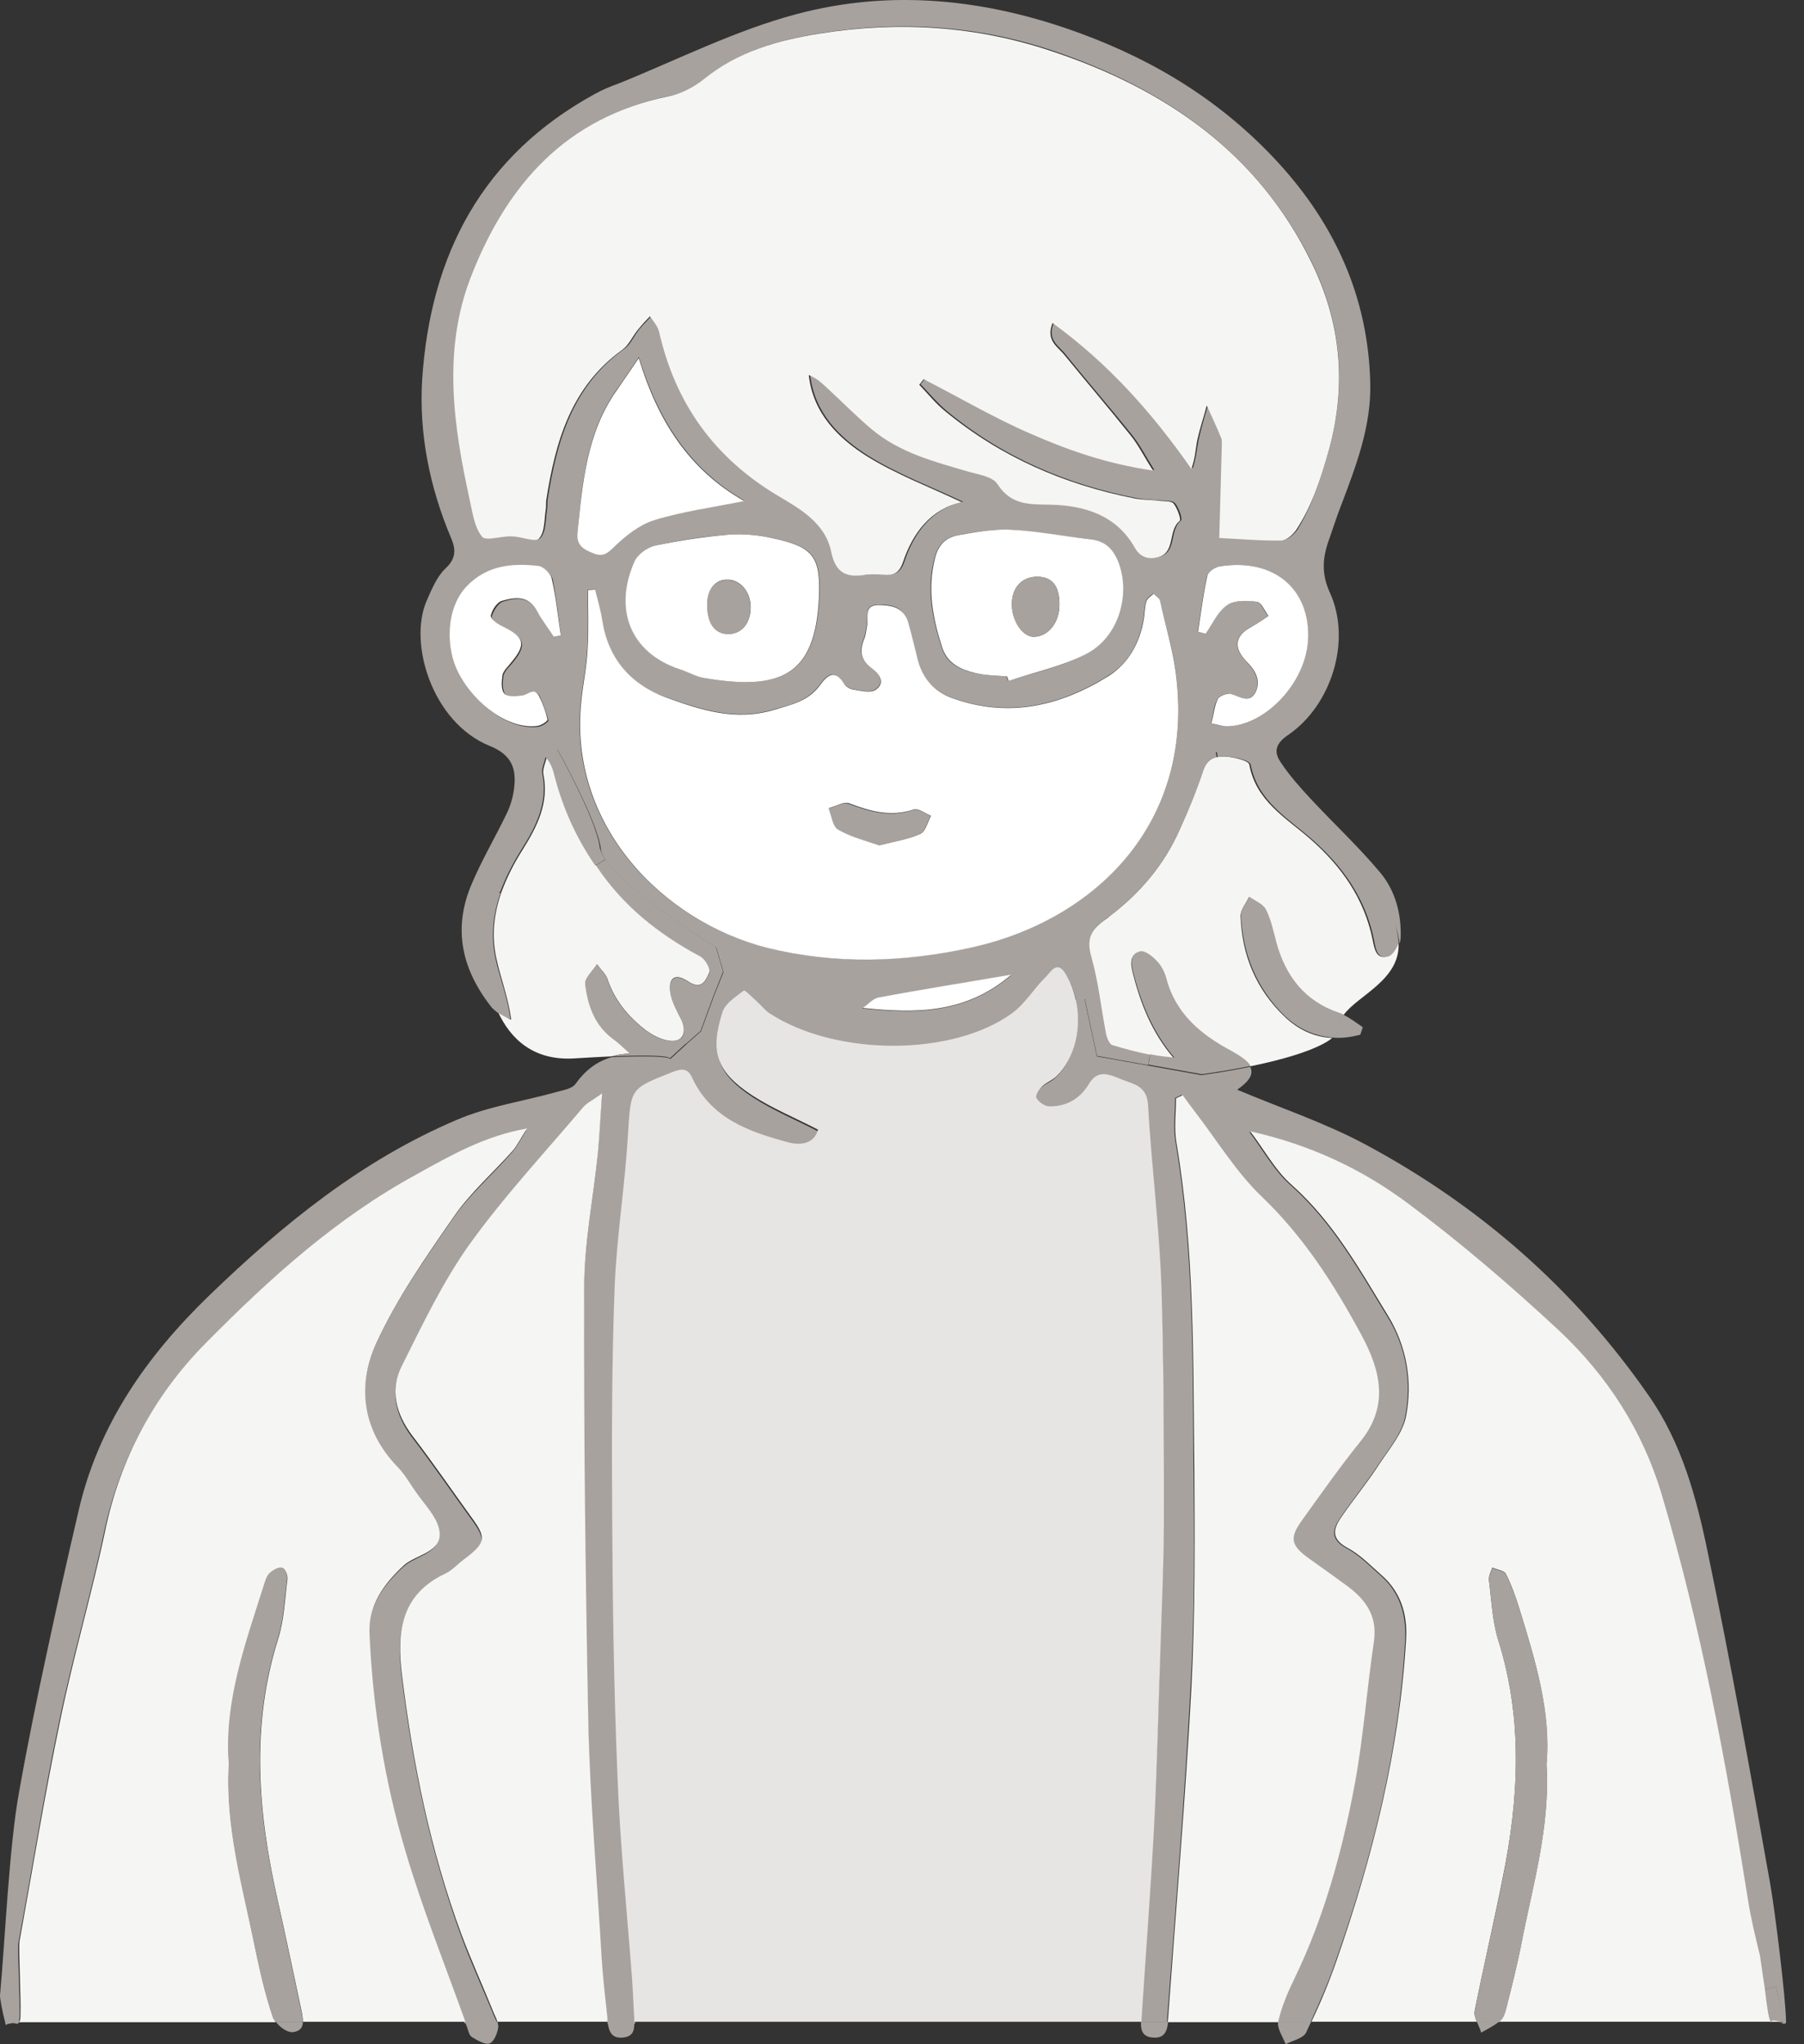 <svg width="45" height="51" viewBox="0 0 45 51" fill="none" xmlns="http://www.w3.org/2000/svg">
<rect x="0" y="0" width="45" height="51" fill="#333333" stroke="none"/>
<path d="M44.303 49.567L44.002 49.629C43.939 49.234 43.887 48.839 43.877 48.787C43.762 48.319 43.648 47.852 43.575 47.373C43.045 43.985 42.411 40.617 41.434 37.311C40.956 35.7 40.072 34.338 38.866 33.205C37.671 32.082 36.423 31.022 35.114 30.045C33.96 29.182 32.66 28.558 31.164 28.236C31.507 28.694 31.787 29.213 32.203 29.577C33.243 30.502 33.898 31.687 34.604 32.841C35.083 33.61 35.218 34.484 35.051 35.346C34.968 35.762 34.646 36.147 34.396 36.521C34.095 36.978 33.742 37.415 33.43 37.872C33.222 38.174 33.191 38.413 33.596 38.631C33.908 38.797 34.168 39.068 34.438 39.307C34.927 39.733 35.083 40.294 35.051 40.928C34.895 43.683 34.23 46.334 33.315 48.933C33.139 49.453 32.92 49.951 32.692 50.45H31.87C31.954 50.076 32.109 49.723 32.276 49.369C33.035 47.831 33.482 46.188 33.783 44.515C34.001 43.34 34.085 42.134 34.261 40.949C34.355 40.294 34.033 39.899 33.565 39.546C33.253 39.317 32.941 39.099 32.629 38.87C32.182 38.527 32.141 38.35 32.453 37.924C32.931 37.259 33.398 36.594 33.908 35.96C34.636 35.055 34.407 34.161 33.929 33.278C33.253 32.041 32.505 30.856 31.465 29.858C30.81 29.234 30.332 28.423 29.771 27.706C29.667 27.581 29.573 27.446 29.48 27.311C29.428 27.342 29.365 27.363 29.313 27.394C29.313 27.758 29.261 28.143 29.324 28.496C29.781 31.199 29.75 33.922 29.771 36.646C29.791 38.455 29.802 40.274 29.698 42.072C29.552 44.837 29.324 47.592 29.116 50.346C29.116 50.378 29.116 50.409 29.105 50.44H28.461C28.461 50.388 28.471 50.326 28.471 50.274C28.575 48.662 28.7 47.051 28.783 45.45C28.856 43.995 28.897 42.529 28.939 41.064C28.97 40.003 29.022 38.953 29.022 37.904C29.022 35.97 29.033 34.047 28.96 32.114C28.908 30.606 28.71 29.099 28.627 27.592C28.596 27.082 28.253 27.061 27.931 26.937C27.629 26.812 27.359 26.698 27.13 27.093C26.922 27.436 26.579 27.633 26.163 27.623C26.049 27.623 25.914 27.519 25.841 27.415C25.81 27.373 25.904 27.207 25.976 27.134C26.08 27.03 26.226 26.989 26.33 26.885C26.808 26.438 26.985 25.648 26.818 24.941L27.047 24.889L27.359 26.355L28.638 26.583L29.968 26.822C29.968 26.822 30.529 26.75 31.184 26.614C31.278 26.791 31.174 26.968 30.862 27.186C31.891 27.623 33.014 27.997 34.033 28.538C36.891 30.066 39.282 32.155 41.132 34.827C41.954 36.001 42.328 37.394 42.609 38.777C43.18 41.511 43.669 44.255 44.157 46.999C44.261 47.561 44.552 49.879 44.552 50.45C44.552 50.502 44.49 50.492 44.407 50.471H44.469L44.303 49.567Z" fill="#A8A29E"/>
<path d="M44.303 49.565L44.48 50.449H44.418C44.324 50.428 44.21 50.397 44.179 50.449H44.168C44.127 50.376 44.065 50.002 44.002 49.627L44.303 49.565Z" fill="#A8A29E"/>
<path d="M44.415 50.439H44.176C44.207 50.387 44.321 50.418 44.415 50.439Z" fill="white"/>
<path d="M44.175 50.438C44.175 50.447 44.175 50.447 44.175 50.438C44.165 50.447 44.165 50.447 44.175 50.438Z" fill="#A8A29E"/>
<path d="M44.169 50.438H37.391C37.401 50.428 37.422 50.418 37.432 50.397C37.516 50.324 37.547 50.189 37.578 50.075C37.713 49.545 37.848 49.014 37.952 48.474C38.233 47.019 38.669 45.584 38.576 44.014C38.69 42.705 38.295 41.416 37.9 40.137C37.807 39.836 37.703 39.544 37.568 39.274C37.526 39.181 37.339 39.16 37.225 39.108C37.193 39.212 37.131 39.316 37.141 39.42C37.204 39.919 37.225 40.428 37.37 40.906C37.994 42.881 37.89 44.867 37.484 46.852C37.266 47.954 37.006 49.056 36.788 50.158C36.767 50.241 36.798 50.345 36.84 50.438H32.713C32.952 49.94 33.16 49.43 33.337 48.921C34.241 46.322 34.907 43.682 35.073 40.917C35.114 40.282 34.948 39.721 34.459 39.295C34.189 39.056 33.929 38.786 33.617 38.619C33.212 38.401 33.243 38.162 33.451 37.861C33.763 37.403 34.117 36.977 34.418 36.509C34.667 36.135 34.99 35.75 35.073 35.334C35.239 34.472 35.094 33.599 34.626 32.829C33.919 31.675 33.264 30.49 32.225 29.565C31.809 29.201 31.528 28.671 31.185 28.224C32.682 28.557 33.981 29.17 35.135 30.033C36.445 31.01 37.692 32.081 38.888 33.193C40.094 34.326 40.977 35.688 41.455 37.299C42.432 40.594 43.056 43.962 43.597 47.362C43.67 47.84 43.784 48.307 43.898 48.775C43.909 48.817 43.961 49.222 44.023 49.617C44.065 50.002 44.127 50.376 44.169 50.438Z" fill="#F5F5F4"/>
<path d="M37.902 40.148C38.297 41.427 38.703 42.716 38.578 44.026C38.672 45.595 38.235 47.03 37.954 48.485C37.85 49.026 37.705 49.556 37.58 50.086C37.549 50.2 37.518 50.336 37.434 50.408C37.424 50.419 37.403 50.429 37.393 50.45H36.842C36.8 50.346 36.769 50.252 36.79 50.169C36.998 49.067 37.268 47.965 37.486 46.864C37.882 44.868 37.996 42.893 37.372 40.918C37.227 40.45 37.206 39.93 37.143 39.431C37.133 39.338 37.195 39.223 37.227 39.119C37.341 39.171 37.528 39.192 37.57 39.286C37.705 39.556 37.809 39.847 37.902 40.148Z" fill="#A8A29E"/>
<path d="M36.843 50.438H37.394C37.258 50.542 37.102 50.625 36.947 50.709C36.926 50.625 36.874 50.532 36.843 50.438Z" fill="#A8A29E"/>
<path d="M0.126 50.439C0.074 50.252 -0.01 49.836 0.001 49.774C0.126 48.412 0.23 46.032 0.479 44.691C0.687 43.516 0.926 42.352 1.176 41.198C1.425 40.033 1.685 38.869 1.955 37.715C2.444 35.564 3.65 33.838 5.219 32.32C7.059 30.543 9.024 28.942 11.404 27.934C12.184 27.601 13.047 27.476 13.868 27.248C14.045 27.196 14.273 27.164 14.357 27.04C14.596 26.707 14.887 26.478 15.261 26.374C16.799 26.312 16.716 26.426 16.716 26.426L17.122 26.052L17.485 25.73L17.818 24.826L18.047 24.254L17.87 23.64C17.87 23.64 15.646 22.258 15.105 21.457C15.043 21.364 15.001 21.27 14.991 21.198C14.918 20.501 13.909 18.703 13.909 18.703L13.421 18.651C13.421 18.651 12.88 21.011 12.444 22.279C12.288 22.736 12.142 23.048 12.038 23.058C12.038 23.058 11.966 24.295 12.423 25.273C12.371 25.231 12.319 25.189 12.277 25.148C11.529 24.212 11.28 23.183 11.768 22.05C12.018 21.457 12.35 20.896 12.631 20.314C12.725 20.127 12.787 19.919 12.818 19.711C12.891 19.202 12.787 18.838 12.215 18.609C10.781 18.027 10.178 16.042 10.646 14.981C10.77 14.701 10.895 14.389 11.113 14.181C11.383 13.931 11.373 13.703 11.248 13.412C10.718 12.154 10.448 10.823 10.531 9.462C10.739 6.353 12.028 3.879 14.845 2.341C15.032 2.237 15.23 2.154 15.438 2.081C16.903 1.489 18.338 0.761 19.855 0.356C22.226 -0.279 24.596 -0.029 26.924 0.823C28.858 1.53 30.521 2.57 31.893 4.067C33.307 5.615 34.128 7.424 34.18 9.545C34.211 10.626 33.827 11.624 33.452 12.611C33.338 12.902 33.244 13.204 33.14 13.495C32.984 13.942 32.964 14.337 33.182 14.805C33.712 15.99 33.213 17.59 32.142 18.329C31.831 18.537 31.758 18.744 31.945 19.015C32.163 19.347 32.434 19.649 32.704 19.94C33.276 20.553 33.889 21.125 34.429 21.769C34.804 22.216 34.96 22.799 34.939 23.391C34.939 23.433 34.928 23.495 34.908 23.547C34.897 23.391 34.856 23.225 34.783 23.038C34.138 21.499 32.361 20.273 32.142 20.033C31.924 19.784 31.28 18.557 31.28 18.557L30.344 18.765L29.907 18.859C29.907 18.859 29.117 21.499 27.641 22.788C27.371 23.027 27.07 23.214 26.747 23.339L27.08 24.919L26.851 24.971C26.799 24.753 26.716 24.535 26.602 24.347C26.384 23.994 26.228 24.306 26.113 24.42C25.812 24.711 25.594 25.096 25.261 25.335C23.774 26.406 20.885 26.426 19.221 25.335C19.107 25.262 19.014 25.137 18.91 25.044C18.795 24.94 18.608 24.742 18.577 24.763C18.379 24.909 18.109 25.075 18.047 25.293C17.724 26.302 17.891 26.79 18.774 27.372C19.284 27.705 19.866 27.944 20.427 28.235C20.334 28.578 20.011 28.64 19.668 28.547C18.702 28.287 17.776 27.954 17.298 26.956C17.184 26.707 17.049 26.697 16.789 26.801C15.729 27.216 15.76 27.196 15.687 28.349C15.614 29.618 15.396 30.875 15.354 32.144C15.282 34.025 15.271 35.907 15.292 37.788C15.313 39.992 15.344 42.206 15.427 44.41C15.5 46.094 15.666 47.767 15.791 49.451C15.812 49.763 15.822 50.075 15.843 50.387C15.843 50.418 15.843 50.449 15.843 50.491H15.157C15.157 50.46 15.146 50.429 15.146 50.397C15.095 49.898 15.032 49.389 15.001 48.89C14.876 46.915 14.71 44.95 14.668 42.975C14.585 39.389 14.544 35.792 14.564 32.196C14.564 31.073 14.793 29.95 14.907 28.817C14.949 28.37 14.97 27.913 15.011 27.32C14.772 27.497 14.627 27.559 14.533 27.674C13.566 28.807 12.548 29.909 11.685 31.114C11.02 32.04 10.531 33.09 10.022 34.108C9.72 34.722 9.866 35.314 10.282 35.865C10.791 36.53 11.269 37.227 11.758 37.903C12.132 38.412 12.111 38.537 11.571 38.942C11.415 39.056 11.28 39.223 11.113 39.295C9.97 39.815 9.887 40.792 10.022 41.853C10.292 44.046 10.739 46.208 11.498 48.287C11.737 48.942 12.028 49.576 12.288 50.21C12.319 50.304 12.381 50.397 12.402 50.48H11.591C11.082 49.067 10.51 47.663 10.095 46.219C9.575 44.462 9.284 42.653 9.201 40.824C9.169 40.096 9.544 39.566 10.063 39.088C10.365 38.807 10.999 38.755 10.947 38.256C10.905 37.892 10.552 37.559 10.323 37.216C10.188 37.019 10.063 36.801 9.897 36.634C9.024 35.73 8.899 34.618 9.367 33.557C9.876 32.435 10.594 31.416 11.3 30.397C11.716 29.794 12.288 29.306 12.776 28.744C12.901 28.599 12.984 28.433 13.13 28.194C12.07 28.391 11.217 28.869 10.365 29.337C8.359 30.428 6.675 31.946 5.094 33.557C3.816 34.867 2.974 36.437 2.589 38.256C2.257 39.826 1.799 41.374 1.477 42.944C1.092 44.784 0.801 46.634 0.458 48.474C0.427 48.62 0.531 50.335 0.469 50.46C0.458 50.47 0.458 50.481 0.437 50.491L0.126 50.439ZM33.151 11.218C33.608 9.576 33.442 7.996 32.704 6.509C31.363 3.807 29.066 2.216 26.28 1.27C24.409 0.636 22.465 0.511 20.5 0.823C19.44 0.99 18.442 1.27 17.589 1.967C17.34 2.164 17.018 2.331 16.706 2.393C14.149 2.913 12.662 4.597 11.778 6.904C11.072 8.734 11.342 10.595 11.747 12.445C11.82 12.767 11.872 13.142 12.059 13.38C12.153 13.495 12.548 13.36 12.808 13.37C13.047 13.38 13.4 13.526 13.483 13.422C13.629 13.256 13.608 12.934 13.65 12.684C13.66 12.611 13.65 12.539 13.66 12.466C13.889 11.011 14.273 9.638 15.562 8.713C15.729 8.599 15.812 8.381 15.947 8.214C16.041 8.1 16.155 7.996 16.248 7.882C16.321 8.017 16.446 8.141 16.477 8.277C16.883 10.054 17.849 11.416 19.429 12.351C19.991 12.684 20.614 13.037 20.77 13.765C20.864 14.243 21.113 14.399 21.571 14.337C21.737 14.316 21.914 14.316 22.08 14.326C22.329 14.347 22.465 14.285 22.558 14.015C22.808 13.266 23.265 12.684 24.024 12.518C23.234 12.143 22.402 11.832 21.664 11.374C20.937 10.917 20.313 10.293 20.209 9.347C20.406 9.42 20.531 9.545 20.666 9.669C21.03 10.012 21.394 10.366 21.779 10.699C22.475 11.291 23.348 11.499 24.201 11.759C24.45 11.832 24.804 11.884 24.918 12.071C25.25 12.601 25.718 12.559 26.238 12.58C27.09 12.601 27.87 12.84 28.328 13.63C28.483 13.9 28.681 13.952 28.92 13.89C29.367 13.776 29.159 13.225 29.461 12.986C29.502 12.944 29.409 12.674 29.315 12.559C29.263 12.487 29.097 12.497 28.982 12.487C28.764 12.466 28.546 12.466 28.338 12.424C26.591 12.081 25.001 11.395 23.629 10.262C23.39 10.065 23.182 9.815 22.964 9.586C23.005 9.534 23.036 9.493 23.078 9.451C23.962 9.909 24.835 10.418 25.75 10.813C26.675 11.218 27.641 11.551 28.795 11.728C28.556 11.343 28.421 11.073 28.224 10.834C27.683 10.158 27.111 9.503 26.571 8.828C26.415 8.63 26.103 8.474 26.29 8.048C27.693 9.067 28.795 10.304 29.752 11.686C29.845 11.405 29.856 11.166 29.907 10.938C29.97 10.657 30.053 10.376 30.136 10.106C30.261 10.376 30.386 10.647 30.5 10.927C30.521 10.99 30.511 11.073 30.511 11.146C30.49 11.904 30.469 12.663 30.448 13.412C30.926 13.432 31.456 13.474 31.997 13.474C32.122 13.474 32.288 13.329 32.371 13.204C32.735 12.601 32.953 11.925 33.151 11.218ZM32.621 15.959C32.683 14.732 31.82 13.911 30.417 14.129C30.303 14.15 30.126 14.274 30.105 14.379C30.001 14.836 29.949 15.304 29.876 15.761C29.939 15.782 30.001 15.792 30.064 15.813C30.24 15.563 30.375 15.262 30.604 15.096C30.791 14.971 31.103 14.981 31.342 15.013C31.456 15.023 31.529 15.241 31.633 15.366C31.488 15.46 31.352 15.574 31.197 15.647C30.802 15.855 30.75 16.156 31.082 16.499C31.3 16.728 31.456 16.988 31.311 17.268C31.155 17.57 30.916 17.372 30.687 17.31C30.594 17.279 30.407 17.362 30.365 17.445C30.271 17.632 30.261 17.84 30.209 18.048C30.334 18.079 30.469 18.121 30.594 18.121C31.571 18.11 32.569 17.029 32.621 15.959ZM24.232 23.63C27.298 22.954 29.845 20.532 29.325 16.738C29.242 16.146 29.066 15.563 28.93 14.992C28.91 14.919 28.816 14.867 28.764 14.805C28.702 14.867 28.608 14.919 28.587 14.992C28.546 15.127 28.546 15.272 28.525 15.418C28.431 16.021 28.151 16.551 27.652 16.852C26.446 17.611 25.136 17.913 23.733 17.403C23.296 17.247 23.016 16.936 22.891 16.478C22.808 16.156 22.735 15.823 22.641 15.501C22.527 15.127 22.215 15.075 21.893 15.085C21.54 15.096 21.664 15.376 21.623 15.574C21.602 15.688 21.591 15.813 21.55 15.927C21.425 16.229 21.456 16.457 21.737 16.665C21.893 16.78 22.101 17.008 21.841 17.195C21.716 17.289 21.467 17.227 21.28 17.195C21.197 17.185 21.093 17.112 21.041 17.04C20.812 16.665 20.614 16.852 20.448 17.081C20.157 17.487 19.731 17.58 19.284 17.705C18.327 17.986 17.475 17.695 16.612 17.393C15.697 17.071 15.157 16.426 15.011 15.449C14.97 15.2 14.897 14.95 14.835 14.701C14.772 14.701 14.72 14.711 14.658 14.711C14.658 15.21 14.679 15.699 14.648 16.198C14.627 16.624 14.533 17.05 14.492 17.476C14.149 20.553 16.498 22.986 19.138 23.64C20.833 24.067 22.548 24.004 24.232 23.63ZM27.09 16.312C27.933 15.875 28.172 14.805 27.901 14.067C27.777 13.724 27.579 13.495 27.184 13.453C26.519 13.391 25.854 13.256 25.188 13.214C24.762 13.193 24.325 13.277 23.899 13.349C23.608 13.401 23.411 13.557 23.317 13.9C23.099 14.69 23.255 15.428 23.494 16.166C23.619 16.561 23.951 16.707 24.315 16.79C24.575 16.852 24.845 16.852 25.105 16.873C25.115 16.915 25.136 16.956 25.147 16.988C25.802 16.78 26.488 16.634 27.09 16.312ZM25.23 24.327C24.024 24.535 22.964 24.701 21.914 24.898C21.768 24.93 21.643 25.065 21.508 25.158C22.828 25.293 24.066 25.314 25.23 24.327ZM20.438 14.919C20.479 13.89 20.313 13.651 19.315 13.432C18.941 13.349 18.556 13.308 18.172 13.339C17.569 13.38 16.966 13.474 16.363 13.609C16.165 13.651 15.916 13.817 15.843 13.994C15.313 15.168 15.708 16.291 16.966 16.697C17.174 16.759 17.371 16.884 17.579 16.915C19.492 17.237 20.344 16.852 20.438 14.919ZM16.321 12.965C17.018 12.757 17.756 12.653 18.567 12.487C17.163 11.686 16.404 10.428 15.937 8.911C15.718 9.233 15.562 9.472 15.396 9.701C14.637 10.771 14.523 12.019 14.409 13.266C14.377 13.578 14.554 13.682 14.793 13.776C15.032 13.869 15.146 13.786 15.334 13.609C15.614 13.349 15.957 13.079 16.321 12.965ZM13.816 15.886C13.878 15.875 13.93 15.865 13.993 15.855C13.93 15.387 13.878 14.909 13.785 14.451C13.754 14.326 13.577 14.15 13.452 14.139C12.797 14.067 12.174 14.119 11.664 14.649C11.124 15.21 11.134 16.198 11.456 16.8C11.893 17.642 12.756 18.225 13.431 18.131C13.525 18.121 13.681 18.006 13.681 17.975C13.629 17.778 13.556 17.58 13.473 17.393C13.359 17.144 13.203 17.341 13.057 17.372C12.912 17.393 12.683 17.414 12.61 17.331C12.527 17.227 12.537 17.019 12.558 16.863C12.579 16.759 12.672 16.665 12.756 16.572C13.161 16.094 13.109 15.917 12.537 15.636C12.423 15.584 12.246 15.439 12.267 15.376C12.309 15.241 12.423 15.054 12.537 15.013C12.86 14.909 13.203 14.867 13.421 15.262C13.514 15.47 13.67 15.678 13.816 15.886Z" fill="#A8A29E"/>
<path d="M34.886 23.516C34.938 24.451 33.857 24.836 33.514 25.325C33.472 25.304 33.43 25.283 33.389 25.273C32.536 24.981 32.069 24.358 31.829 23.526C31.746 23.245 31.694 22.954 31.57 22.705C31.497 22.559 31.299 22.487 31.154 22.383C31.081 22.539 30.946 22.695 30.946 22.85C30.977 23.828 31.331 24.68 32.037 25.356C32.391 25.699 32.796 25.875 33.233 25.896C32.859 26.198 31.954 26.447 31.185 26.603C31.123 26.489 30.967 26.374 30.728 26.239C29.969 25.834 29.324 25.314 29.085 24.43C29.044 24.275 28.96 24.108 28.846 23.994C28.732 23.88 28.545 23.724 28.43 23.755C28.191 23.817 28.191 24.004 28.254 24.264C28.451 25.044 28.732 25.761 29.283 26.405C29.075 26.385 28.877 26.354 28.68 26.322C28.358 26.26 28.046 26.177 27.734 26.083C27.661 26.062 27.599 25.907 27.578 25.803C27.453 25.169 27.391 24.514 27.214 23.9C27.089 23.464 27.172 23.235 27.536 22.965C27.578 22.934 27.63 22.902 27.672 22.861C28.43 22.289 29.044 21.572 29.428 20.688C29.646 20.21 29.844 19.721 30.01 19.223C30.083 19.015 30.198 18.921 30.343 18.89C30.437 18.869 30.541 18.869 30.634 18.88C30.821 18.9 31.154 18.983 31.164 19.077C31.331 19.992 32.089 20.408 32.692 20.938C33.472 21.624 34.033 22.424 34.241 23.453C34.283 23.672 34.335 23.942 34.605 23.859C34.73 23.828 34.834 23.661 34.886 23.516Z" fill="#F5F5F4"/>
<path d="M34.888 23.516C34.836 23.672 34.732 23.828 34.639 23.859C34.358 23.942 34.316 23.682 34.275 23.453C34.067 22.424 33.505 21.624 32.726 20.938C32.123 20.408 31.374 19.992 31.198 19.077C31.177 18.973 30.855 18.901 30.668 18.88C30.564 18.869 30.46 18.869 30.377 18.89L30.345 18.724L31.281 18.516C31.281 18.516 31.925 19.742 32.144 19.992C32.362 20.241 34.139 21.468 34.784 22.996C34.836 23.183 34.878 23.36 34.888 23.516Z" fill="#A8A29E"/>
<path d="M33.576 39.544C34.044 39.887 34.366 40.292 34.273 40.947C34.096 42.132 34.013 43.328 33.794 44.513C33.483 46.187 33.036 47.829 32.287 49.367C32.121 49.71 31.965 50.074 31.882 50.449H29.127C29.127 50.417 29.137 50.386 29.137 50.355C29.335 47.6 29.574 44.835 29.72 42.081C29.813 40.272 29.803 38.463 29.792 36.654C29.761 33.931 29.803 31.207 29.345 28.505C29.283 28.141 29.335 27.766 29.335 27.403C29.387 27.371 29.449 27.351 29.501 27.32C29.595 27.455 29.688 27.579 29.792 27.715C30.354 28.442 30.832 29.242 31.487 29.866C32.526 30.864 33.275 32.039 33.95 33.286C34.429 34.17 34.668 35.064 33.93 35.968C33.42 36.602 32.953 37.267 32.474 37.933C32.163 38.369 32.194 38.546 32.651 38.879C32.953 39.097 33.264 39.315 33.576 39.544Z" fill="#F5F5F4"/>
<path d="M33.994 25.627C33.973 25.689 33.952 25.751 33.932 25.814C33.693 25.876 33.464 25.907 33.235 25.886C33.349 25.793 33.401 25.699 33.401 25.606C33.401 25.502 33.443 25.408 33.505 25.315C33.682 25.398 33.838 25.523 33.994 25.627Z" fill="#A8A29E"/>
<path d="M33.389 25.262C33.431 25.272 33.472 25.293 33.514 25.313C33.452 25.407 33.41 25.501 33.41 25.605C33.41 25.709 33.348 25.802 33.244 25.885C32.807 25.854 32.392 25.677 32.048 25.345C31.352 24.669 30.998 23.806 30.957 22.839C30.947 22.683 31.092 22.528 31.165 22.372C31.31 22.476 31.508 22.548 31.581 22.694C31.705 22.943 31.768 23.234 31.84 23.515C32.069 24.347 32.537 24.97 33.389 25.262Z" fill="#A8A29E"/>
<path d="M32.701 6.52C33.439 8.007 33.605 9.576 33.148 11.229C32.95 11.936 32.732 12.612 32.337 13.215C32.254 13.339 32.088 13.485 31.963 13.485C31.422 13.495 30.892 13.443 30.414 13.422C30.435 12.674 30.456 11.915 30.476 11.156C30.476 11.084 30.487 11.001 30.466 10.938C30.352 10.658 30.227 10.387 30.102 10.117C30.029 10.398 29.936 10.668 29.873 10.948C29.822 11.177 29.822 11.416 29.718 11.697C28.751 10.314 27.659 9.077 26.256 8.059C26.079 8.485 26.381 8.651 26.537 8.838C27.088 9.514 27.649 10.169 28.189 10.845C28.387 11.084 28.522 11.364 28.761 11.739C27.607 11.572 26.641 11.229 25.715 10.824C24.801 10.429 23.938 9.919 23.044 9.462C23.002 9.504 22.971 9.556 22.93 9.597C23.148 9.826 23.345 10.075 23.595 10.273C24.977 11.406 26.557 12.092 28.304 12.435C28.512 12.477 28.73 12.466 28.948 12.497C29.063 12.508 29.229 12.497 29.281 12.57C29.375 12.695 29.468 12.965 29.427 12.996C29.125 13.235 29.333 13.786 28.886 13.901C28.647 13.963 28.439 13.911 28.293 13.641C27.836 12.851 27.056 12.612 26.204 12.591C25.695 12.581 25.227 12.612 24.884 12.082C24.77 11.895 24.426 11.842 24.167 11.77C23.314 11.52 22.451 11.302 21.744 10.709C21.36 10.387 21.006 10.023 20.632 9.68C20.497 9.556 20.372 9.431 20.175 9.358C20.279 10.304 20.902 10.928 21.63 11.385C22.368 11.842 23.2 12.154 23.99 12.529C23.231 12.695 22.774 13.277 22.524 14.025C22.431 14.296 22.295 14.358 22.046 14.337C21.88 14.327 21.703 14.316 21.537 14.348C21.079 14.41 20.84 14.264 20.736 13.776C20.591 13.048 19.957 12.695 19.395 12.362C17.815 11.416 16.848 10.065 16.443 8.287C16.412 8.142 16.297 8.017 16.214 7.892C16.11 7.996 16.006 8.111 15.913 8.225C15.778 8.391 15.684 8.61 15.528 8.724C14.239 9.649 13.855 11.021 13.626 12.477C13.616 12.549 13.626 12.622 13.616 12.695C13.574 12.955 13.595 13.267 13.449 13.433C13.366 13.537 13.013 13.391 12.774 13.381C12.514 13.371 12.119 13.506 12.025 13.391C11.828 13.142 11.786 12.778 11.713 12.456C11.308 10.605 11.038 8.734 11.744 6.915C12.638 4.608 14.125 2.924 16.672 2.404C16.984 2.341 17.306 2.175 17.555 1.978C18.408 1.281 19.416 1 20.466 0.834C22.431 0.522 24.364 0.647 26.246 1.281C29.063 2.217 31.37 3.807 32.701 6.52Z" fill="#F5F5F4"/>
<path d="M31.883 50.438H32.705C32.663 50.532 32.621 50.615 32.58 50.709C32.507 50.854 32.247 50.906 32.07 50.999C31.998 50.812 31.852 50.605 31.883 50.438Z" fill="#A8A29E"/>
<path d="M30.425 14.129C31.828 13.911 32.691 14.742 32.628 15.959C32.576 17.029 31.568 18.11 30.601 18.121C30.477 18.121 30.341 18.069 30.217 18.048C30.269 17.851 30.29 17.632 30.373 17.445C30.414 17.362 30.601 17.289 30.695 17.31C30.924 17.372 31.163 17.57 31.319 17.268C31.464 16.977 31.308 16.718 31.09 16.499C30.757 16.156 30.809 15.855 31.204 15.647C31.36 15.564 31.495 15.46 31.641 15.366C31.547 15.242 31.464 15.023 31.35 15.013C31.111 14.982 30.788 14.971 30.612 15.096C30.373 15.262 30.248 15.564 30.071 15.813C30.009 15.792 29.946 15.782 29.884 15.761C29.957 15.304 30.009 14.836 30.113 14.379C30.123 14.275 30.3 14.15 30.425 14.129Z" fill="white"/>
<path d="M30.737 26.229C30.976 26.364 31.132 26.478 31.195 26.593C30.529 26.728 29.978 26.8 29.978 26.8L28.648 26.561L28.689 26.301C28.887 26.343 29.084 26.364 29.292 26.385C28.741 25.73 28.461 25.012 28.263 24.243C28.201 23.973 28.201 23.796 28.44 23.734C28.554 23.703 28.752 23.859 28.856 23.973C28.97 24.087 29.053 24.254 29.095 24.41C29.334 25.314 29.978 25.823 30.737 26.229Z" fill="#A8A29E"/>
<path d="M30.318 18.723L30.35 18.889C30.204 18.92 30.09 19.014 30.017 19.222C29.851 19.721 29.653 20.209 29.435 20.688C29.04 21.571 28.437 22.288 27.678 22.86L27.605 22.756C29.081 21.467 29.871 18.827 29.871 18.827L30.318 18.723Z" fill="#A8A29E"/>
<path d="M29.324 16.747C29.844 20.541 27.297 22.963 24.23 23.639C22.546 24.013 20.831 24.065 19.147 23.649C16.507 22.984 14.168 20.562 14.501 17.485C14.542 17.059 14.636 16.633 14.656 16.206C14.688 15.707 14.667 15.219 14.667 14.72C14.719 14.72 14.781 14.709 14.844 14.709C14.906 14.959 14.979 15.198 15.02 15.458C15.166 16.425 15.717 17.069 16.621 17.402C17.484 17.714 18.336 17.994 19.293 17.714C19.74 17.578 20.166 17.495 20.457 17.09C20.623 16.861 20.821 16.674 21.049 17.048C21.091 17.121 21.195 17.194 21.289 17.204C21.476 17.235 21.725 17.298 21.85 17.204C22.11 17.017 21.902 16.788 21.746 16.674C21.465 16.466 21.434 16.238 21.559 15.936C21.6 15.832 21.611 15.707 21.632 15.583C21.663 15.385 21.549 15.104 21.902 15.094C22.224 15.094 22.536 15.146 22.65 15.51C22.744 15.832 22.817 16.165 22.9 16.487C23.025 16.934 23.305 17.256 23.742 17.412C25.145 17.922 26.445 17.62 27.661 16.861C28.149 16.549 28.44 16.03 28.534 15.427C28.555 15.281 28.555 15.136 28.596 15.001C28.617 14.928 28.711 14.876 28.773 14.813C28.835 14.876 28.929 14.928 28.939 15.001C29.064 15.572 29.241 16.154 29.324 16.747ZM22.962 20.801C23.087 20.739 23.139 20.51 23.222 20.354C23.076 20.292 22.9 20.156 22.785 20.198C22.214 20.385 21.704 20.24 21.185 20.042C21.049 19.99 20.852 20.115 20.686 20.156C20.758 20.343 20.79 20.614 20.925 20.687C21.247 20.874 21.621 20.957 21.954 21.082C22.328 20.988 22.661 20.936 22.962 20.801Z" fill="white"/>
<path d="M28.462 50.438H29.138C29.117 50.657 29.055 50.864 28.753 50.833C28.483 50.812 28.452 50.625 28.462 50.438Z" fill="#A8A29E"/>
<path d="M29.033 37.903C29.033 38.953 28.981 40.013 28.95 41.063C28.898 42.529 28.867 43.984 28.794 45.45C28.711 47.061 28.586 48.672 28.482 50.273C28.482 50.325 28.472 50.387 28.472 50.439H15.821C15.821 50.408 15.821 50.377 15.821 50.335C15.8 50.023 15.79 49.712 15.769 49.4C15.644 47.716 15.468 46.042 15.405 44.358C15.312 42.154 15.281 39.951 15.27 37.736C15.26 35.855 15.26 33.974 15.333 32.092C15.385 30.824 15.592 29.566 15.665 28.298C15.738 27.154 15.707 27.165 16.767 26.749C17.027 26.645 17.162 26.655 17.276 26.905C17.744 27.903 18.68 28.235 19.647 28.495C19.99 28.589 20.312 28.526 20.405 28.183C19.844 27.892 19.262 27.653 18.753 27.321C17.869 26.738 17.703 26.239 18.025 25.242C18.098 25.023 18.358 24.867 18.555 24.712C18.576 24.691 18.773 24.888 18.888 24.992C18.992 25.086 19.085 25.21 19.2 25.283C20.863 26.364 23.763 26.354 25.239 25.283C25.572 25.044 25.79 24.66 26.091 24.368C26.206 24.254 26.372 23.942 26.58 24.296C26.694 24.483 26.778 24.701 26.83 24.919C26.996 25.626 26.819 26.416 26.341 26.863C26.237 26.957 26.091 27.009 25.988 27.113C25.915 27.186 25.821 27.352 25.852 27.393C25.915 27.497 26.06 27.601 26.175 27.601C26.59 27.612 26.933 27.414 27.141 27.071C27.37 26.676 27.64 26.791 27.942 26.915C28.264 27.05 28.607 27.071 28.638 27.57C28.721 29.077 28.919 30.585 28.971 32.092C29.033 34.036 29.033 35.969 29.033 37.903Z" fill="#E7E5E4"/>
<path d="M28.683 26.312L28.641 26.572L27.363 26.343L27.051 24.877L26.718 23.297C27.041 23.172 27.342 22.985 27.612 22.746L27.685 22.85C27.643 22.881 27.591 22.913 27.55 22.954C27.186 23.214 27.103 23.453 27.228 23.89C27.404 24.513 27.467 25.158 27.591 25.792C27.612 25.896 27.675 26.052 27.747 26.073C28.049 26.166 28.361 26.249 28.683 26.312Z" fill="#A8A29E"/>
<path d="M27.913 14.067C28.183 14.815 27.934 15.876 27.102 16.312C26.499 16.624 25.803 16.77 25.158 16.988C25.148 16.946 25.127 16.905 25.117 16.874C24.857 16.853 24.587 16.853 24.327 16.79C23.973 16.707 23.641 16.562 23.506 16.167C23.267 15.429 23.121 14.691 23.329 13.901C23.422 13.558 23.62 13.402 23.911 13.35C24.337 13.277 24.774 13.194 25.2 13.214C25.865 13.246 26.53 13.381 27.196 13.454C27.591 13.495 27.788 13.724 27.913 14.067ZM25.782 15.886C26.146 15.886 26.427 15.533 26.427 15.086C26.427 14.618 26.25 14.4 25.896 14.389C25.501 14.379 25.241 14.649 25.241 15.075C25.241 15.491 25.512 15.886 25.782 15.886Z" fill="white"/>
<path d="M26.425 15.085C26.425 15.532 26.144 15.885 25.78 15.885C25.5 15.885 25.24 15.49 25.24 15.075C25.24 14.648 25.5 14.378 25.895 14.388C26.259 14.399 26.425 14.627 26.425 15.085Z" fill="#A8A29E"/>
<path d="M21.913 24.887C22.963 24.689 24.023 24.523 25.229 24.315C24.075 25.303 22.828 25.282 21.518 25.147C21.643 25.064 21.768 24.918 21.913 24.887Z" fill="white"/>
<path d="M23.213 20.355C23.13 20.512 23.078 20.74 22.953 20.802C22.652 20.938 22.319 20.99 21.935 21.094C21.602 20.979 21.228 20.886 20.906 20.699C20.77 20.626 20.739 20.345 20.666 20.168C20.833 20.127 21.03 20.002 21.166 20.054C21.696 20.252 22.205 20.397 22.766 20.21C22.891 20.158 23.068 20.293 23.213 20.355Z" fill="#A8A29E"/>
<path d="M19.306 13.434C20.304 13.652 20.47 13.901 20.428 14.92C20.335 16.853 19.482 17.238 17.57 16.916C17.362 16.885 17.164 16.76 16.956 16.698C15.699 16.282 15.303 15.169 15.834 13.995C15.917 13.818 16.156 13.652 16.353 13.61C16.946 13.485 17.549 13.392 18.162 13.34C18.547 13.309 18.942 13.35 19.306 13.434ZM18.152 15.814C18.495 15.824 18.724 15.554 18.724 15.149C18.724 14.764 18.464 14.463 18.152 14.463C17.84 14.452 17.642 14.702 17.642 15.097C17.653 15.554 17.829 15.803 18.152 15.814Z" fill="white"/>
<path d="M18.72 15.157C18.72 15.552 18.491 15.833 18.148 15.823C17.826 15.812 17.639 15.552 17.639 15.105C17.629 14.71 17.837 14.461 18.148 14.471C18.471 14.471 18.72 14.773 18.72 15.157Z" fill="#A8A29E"/>
<path d="M17.86 23.63L18.036 24.243L17.808 24.815L17.475 25.72L17.111 26.042L16.986 25.907C17.08 25.813 17.09 25.657 16.997 25.449C16.903 25.231 16.768 25.023 16.726 24.794C16.664 24.41 16.83 24.275 17.163 24.493C17.516 24.722 17.61 24.451 17.693 24.275C17.735 24.191 17.589 23.942 17.465 23.869C16.415 23.308 15.531 22.58 14.855 21.593L15.105 21.447C15.635 22.237 17.86 23.63 17.86 23.63Z" fill="#A8A29E"/>
<path d="M17.462 23.859C17.587 23.921 17.732 24.171 17.691 24.264C17.608 24.441 17.514 24.721 17.16 24.482C16.828 24.264 16.662 24.399 16.724 24.784C16.765 25.013 16.89 25.221 16.994 25.439C17.088 25.647 17.077 25.803 16.984 25.896C16.921 25.959 16.807 25.99 16.662 25.959C16.464 25.927 16.256 25.813 16.09 25.688C15.664 25.356 15.331 24.95 15.154 24.43C15.113 24.295 14.977 24.181 14.894 24.056C14.79 24.223 14.582 24.41 14.603 24.555C14.676 25.085 14.842 25.584 15.31 25.927C15.456 26.031 15.58 26.156 15.716 26.281C15.549 26.291 15.393 26.312 15.258 26.354C14.998 26.364 14.687 26.385 14.323 26.405C13.304 26.468 12.732 25.917 12.42 25.241C12.524 25.314 12.649 25.376 12.753 25.439C12.67 24.857 12.483 24.389 12.379 23.9C12.254 23.318 12.327 22.778 12.504 22.268C12.639 21.894 12.826 21.53 13.044 21.187C13.408 20.605 13.699 20.023 13.553 19.306C13.533 19.181 13.605 19.035 13.637 18.9C13.782 19.077 13.824 19.233 13.865 19.399C14.073 20.189 14.406 20.927 14.874 21.603C15.528 22.58 16.412 23.297 17.462 23.859Z" fill="#F5F5F4"/>
<path d="M18.564 12.499C17.753 12.665 17.025 12.759 16.318 12.977C15.954 13.092 15.611 13.362 15.331 13.632C15.143 13.819 15.029 13.902 14.79 13.799C14.551 13.705 14.374 13.601 14.405 13.289C14.53 12.042 14.634 10.794 15.393 9.724C15.559 9.485 15.715 9.256 15.934 8.934C16.391 10.441 17.15 11.699 18.564 12.499Z" fill="white"/>
<path d="M16.987 25.897L17.112 26.032L16.707 26.406C16.707 26.406 16.779 26.292 15.251 26.354C15.387 26.313 15.543 26.292 15.709 26.282C15.574 26.167 15.449 26.032 15.303 25.928C14.836 25.596 14.659 25.086 14.597 24.556C14.576 24.4 14.784 24.223 14.888 24.057C14.981 24.182 15.106 24.286 15.148 24.431C15.324 24.951 15.657 25.356 16.083 25.689C16.249 25.814 16.457 25.928 16.655 25.959C16.811 25.991 16.915 25.959 16.987 25.897Z" fill="#A8A29E"/>
<path d="M15.82 50.438C15.831 50.636 15.799 50.812 15.54 50.833C15.238 50.864 15.186 50.657 15.155 50.438H15.82Z" fill="#A8A29E"/>
<path d="M15.153 50.438H12.409C12.378 50.345 12.326 50.251 12.295 50.168C12.035 49.523 11.744 48.889 11.505 48.245C10.736 46.166 10.299 44.004 10.029 41.81C9.894 40.75 9.977 39.783 11.12 39.253C11.287 39.17 11.422 39.014 11.578 38.9C12.118 38.494 12.139 38.37 11.765 37.86C11.276 37.185 10.798 36.488 10.289 35.823C9.873 35.272 9.717 34.679 10.029 34.066C10.538 33.047 11.037 31.997 11.692 31.072C12.555 29.866 13.573 28.775 14.54 27.631C14.634 27.517 14.779 27.455 15.018 27.278C14.977 27.871 14.956 28.328 14.914 28.775C14.8 29.898 14.571 31.02 14.571 32.153C14.561 35.74 14.603 39.336 14.675 42.933C14.717 44.908 14.894 46.873 15.008 48.848C15.039 49.357 15.101 49.856 15.153 50.355C15.153 50.376 15.153 50.407 15.153 50.438Z" fill="#F5F5F4"/>
<path d="M15.097 21.446L14.847 21.592C14.38 20.916 14.047 20.178 13.839 19.388C13.797 19.232 13.766 19.066 13.61 18.889C13.579 19.024 13.506 19.17 13.527 19.295C13.673 20.012 13.382 20.604 13.018 21.176C12.8 21.53 12.612 21.883 12.477 22.257L12.415 22.236C12.851 20.968 13.392 18.608 13.392 18.608L13.881 18.66C13.881 18.66 14.889 20.459 14.962 21.155C14.993 21.259 15.034 21.342 15.097 21.446Z" fill="#A8A29E"/>
<path d="M13.99 15.854C13.927 15.865 13.875 15.875 13.813 15.886C13.668 15.667 13.512 15.47 13.397 15.241C13.179 14.846 12.846 14.898 12.514 14.992C12.389 15.033 12.275 15.22 12.243 15.356C12.223 15.418 12.399 15.563 12.514 15.616C13.096 15.896 13.137 16.073 12.732 16.551C12.659 16.645 12.555 16.738 12.534 16.842C12.514 16.998 12.493 17.216 12.586 17.31C12.659 17.393 12.888 17.372 13.033 17.351C13.179 17.331 13.325 17.133 13.449 17.372C13.543 17.559 13.616 17.757 13.657 17.954C13.668 17.985 13.501 18.1 13.408 18.11C12.732 18.204 11.869 17.622 11.433 16.78C11.121 16.177 11.11 15.189 11.64 14.628C12.15 14.098 12.774 14.046 13.428 14.119C13.553 14.129 13.74 14.306 13.761 14.43C13.875 14.909 13.917 15.387 13.99 15.854Z" fill="white"/>
<path d="M13.147 28.153C12.991 28.392 12.908 28.569 12.794 28.704C12.305 29.255 11.733 29.754 11.318 30.357C10.611 31.376 9.894 32.405 9.384 33.517C8.906 34.567 9.031 35.679 9.914 36.594C10.081 36.76 10.205 36.979 10.341 37.176C10.569 37.519 10.923 37.852 10.964 38.216C11.027 38.725 10.393 38.777 10.081 39.047C9.561 39.526 9.176 40.066 9.218 40.783C9.301 42.613 9.592 44.432 10.112 46.178C10.538 47.623 11.099 49.016 11.609 50.44H7.555C7.555 50.336 7.534 50.222 7.513 50.129C7.316 49.214 7.128 48.299 6.921 47.384C6.432 45.212 6.255 43.049 6.941 40.877C7.087 40.409 7.108 39.889 7.17 39.39C7.18 39.297 7.108 39.13 7.045 39.12C6.952 39.099 6.827 39.182 6.744 39.245C6.671 39.297 6.63 39.401 6.609 39.494C6.141 40.981 5.6 42.447 5.715 44.016C5.621 45.575 6.058 47.041 6.349 48.517C6.474 49.12 6.609 49.733 6.806 50.316C6.817 50.357 6.848 50.399 6.879 50.451H0.465C0.476 50.44 0.486 50.43 0.496 50.419C0.548 50.284 0.455 48.569 0.486 48.434C0.819 46.594 1.12 44.744 1.505 42.904C1.827 41.334 2.284 39.785 2.617 38.216C2.991 36.397 3.833 34.827 5.122 33.517C6.713 31.906 8.386 30.388 10.393 29.297C11.235 28.829 12.087 28.34 13.147 28.153Z" fill="#F5F5F4"/>
<path d="M12.36 23.91C12.464 24.399 12.662 24.866 12.734 25.449C12.63 25.376 12.506 25.324 12.402 25.251C11.944 24.274 12.017 23.037 12.017 23.037C12.121 23.026 12.267 22.715 12.422 22.257L12.485 22.278C12.308 22.788 12.235 23.328 12.36 23.91Z" fill="#A8A29E"/>
<path d="M12.41 50.438C12.42 50.48 12.43 50.532 12.43 50.573C12.41 50.719 12.326 50.937 12.212 50.979C12.108 51.02 11.911 50.906 11.775 50.823C11.703 50.781 11.682 50.667 11.651 50.573C11.63 50.532 11.62 50.48 11.599 50.438H12.41Z" fill="#A8A29E"/>
<path d="M7.505 50.128C7.526 50.232 7.557 50.346 7.547 50.44H6.871C6.84 50.398 6.809 50.357 6.798 50.305C6.601 49.722 6.466 49.109 6.341 48.506C6.04 47.03 5.613 45.565 5.707 44.005C5.582 42.435 6.133 40.97 6.601 39.483C6.632 39.39 6.674 39.286 6.736 39.234C6.819 39.161 6.944 39.088 7.037 39.109C7.1 39.12 7.173 39.296 7.162 39.379C7.1 39.878 7.079 40.388 6.934 40.866C6.247 43.038 6.424 45.201 6.913 47.373C7.121 48.298 7.308 49.213 7.505 50.128Z" fill="#A8A29E"/>
<path d="M6.88 50.438H7.555C7.555 50.573 7.493 50.677 7.306 50.698C7.171 50.709 6.984 50.584 6.88 50.438Z" fill="#A8A29E"/>
<path d="M0.122 50.438H0.465C0.392 50.48 0.205 50.469 0.143 50.521C0.143 50.511 0.133 50.48 0.122 50.438Z" fill="#A8A29E"/>
</svg>

